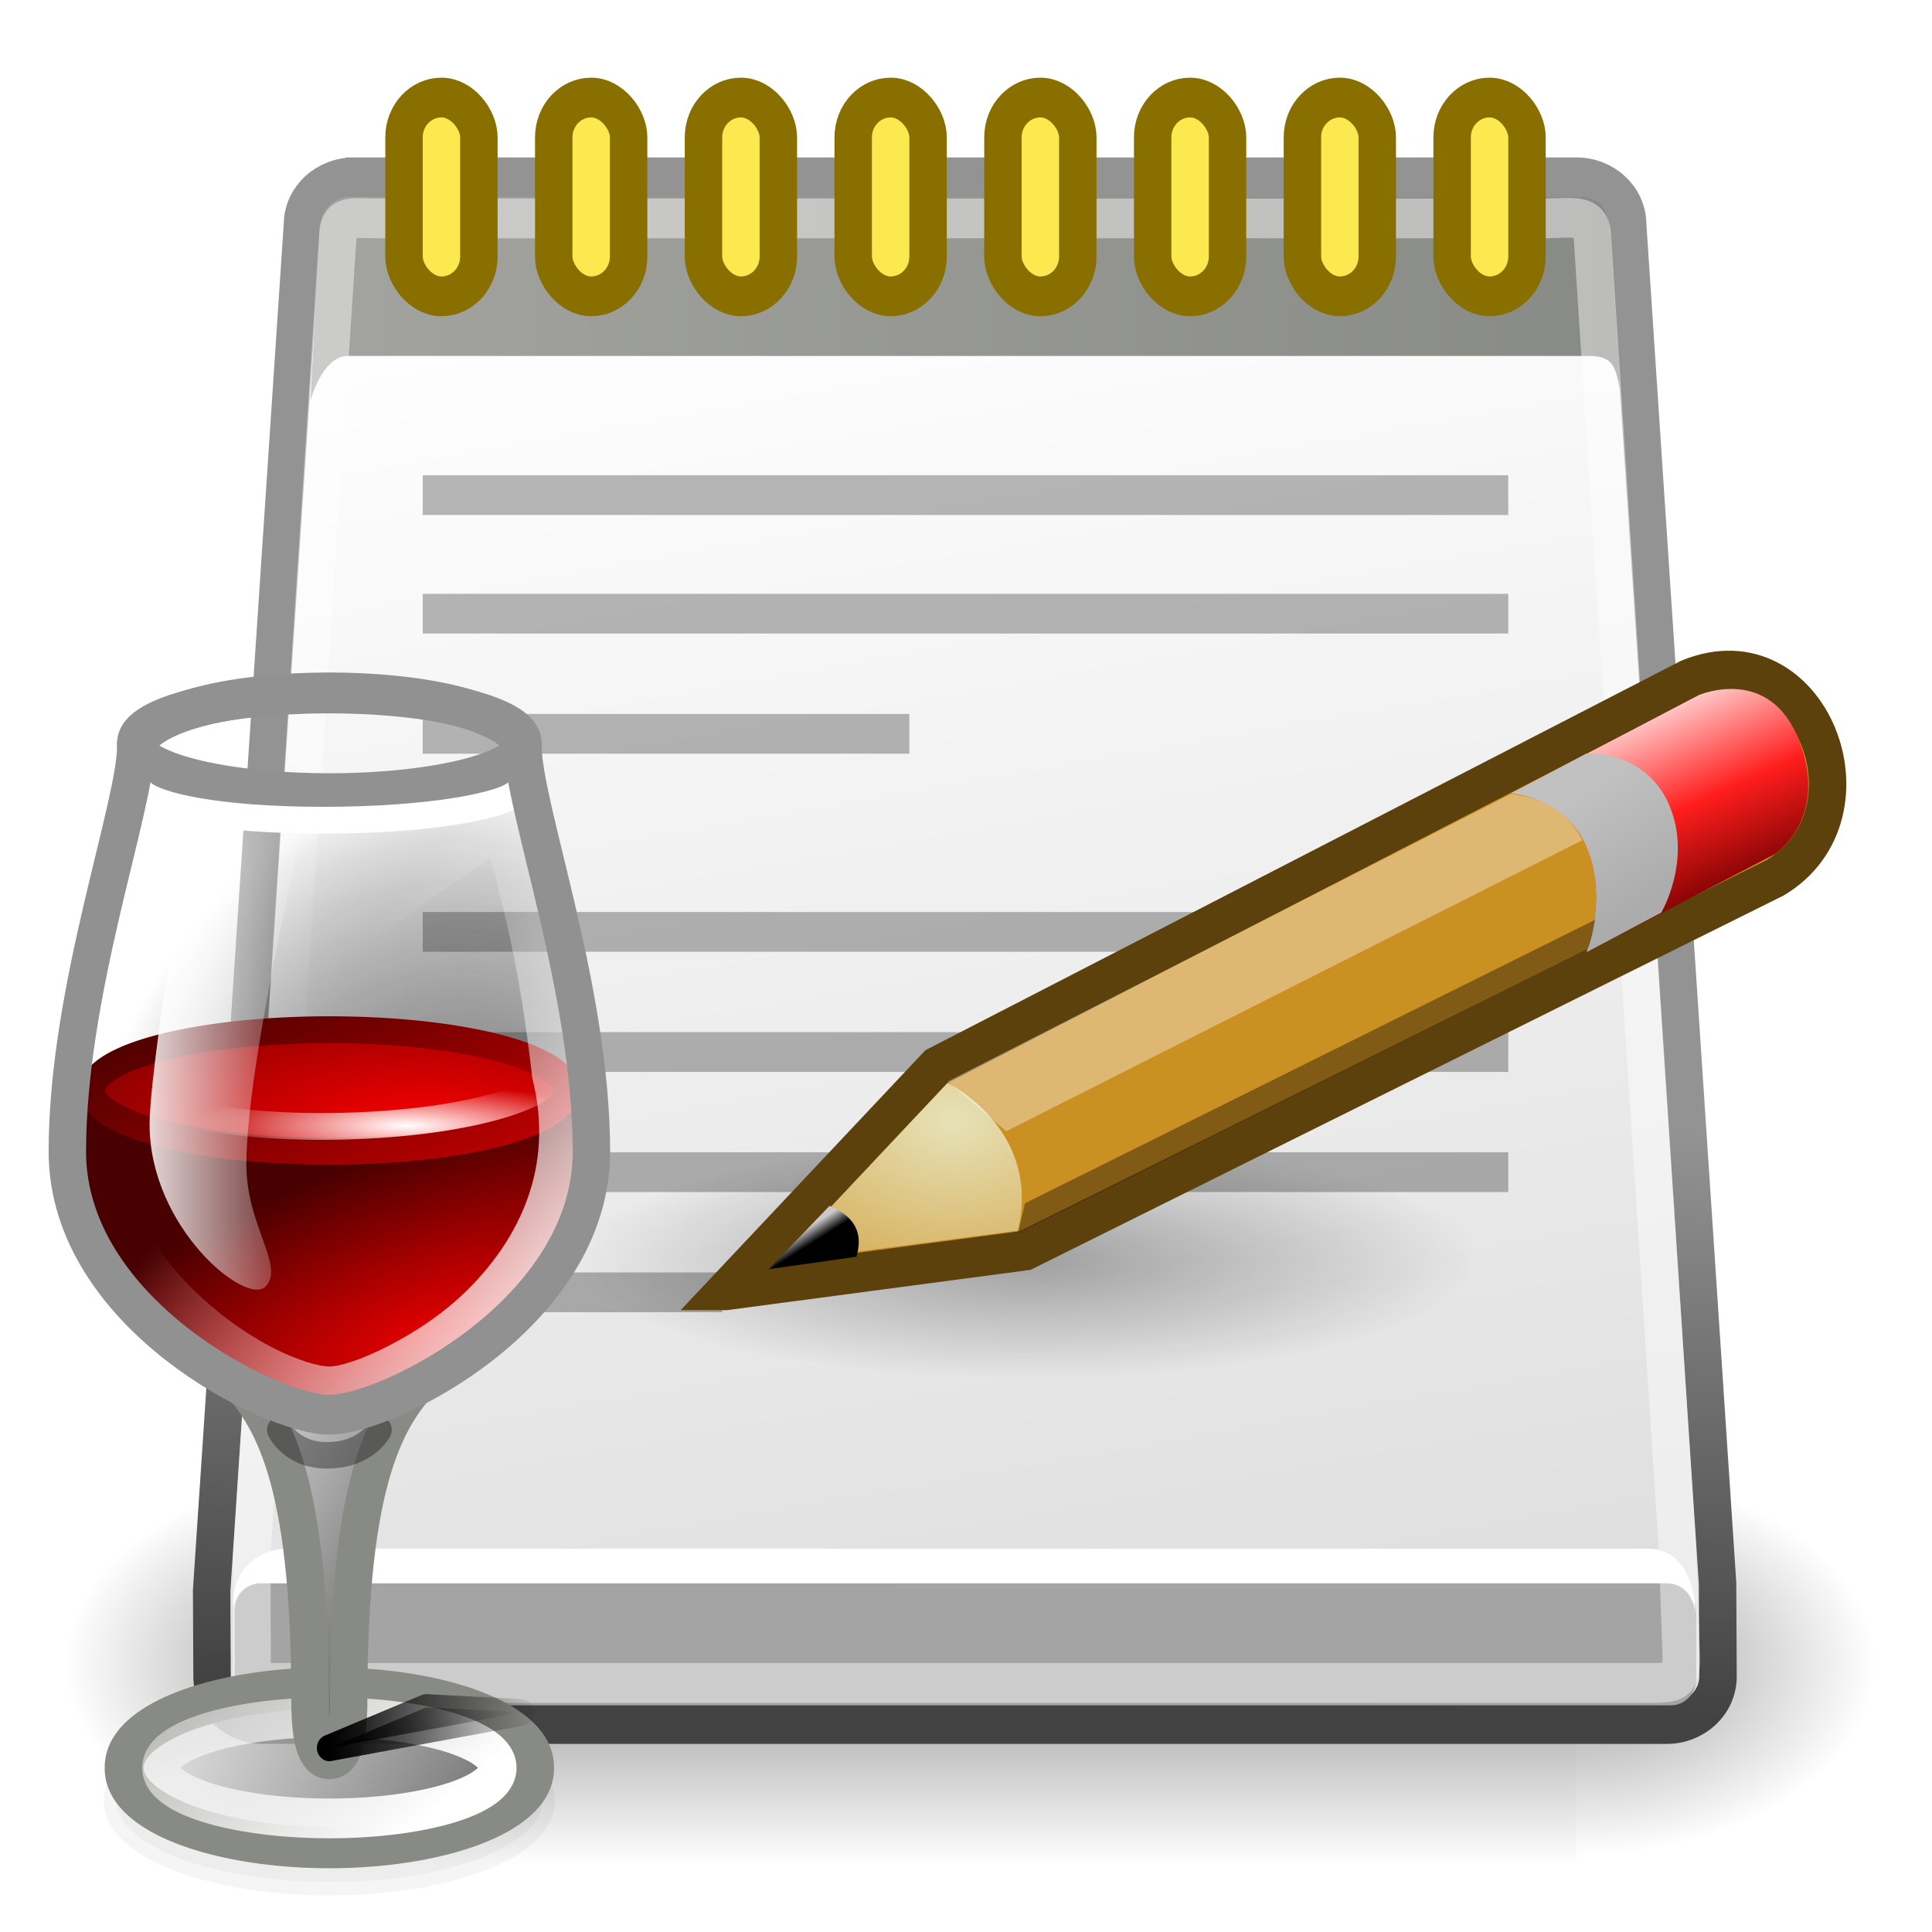 <?xml version="1.0" encoding="UTF-8" standalone="no"?>
<!-- Created with Inkscape (http://www.inkscape.org/) -->

<svg
   xmlns:dc="http://purl.org/dc/elements/1.1/"
   xmlns:cc="http://creativecommons.org/ns#"
   xmlns:rdf="http://www.w3.org/1999/02/22-rdf-syntax-ns#"
   xmlns:svg="http://www.w3.org/2000/svg"
   xmlns="http://www.w3.org/2000/svg"
   xmlns:xlink="http://www.w3.org/1999/xlink"
   xmlns:sodipodi="http://sodipodi.sourceforge.net/DTD/sodipodi-0.dtd"
   xmlns:inkscape="http://www.inkscape.org/namespaces/inkscape"
   width="64"
   height="64"
   id="svg4640"
   version="1.1"
   inkscape:version="0.91 r13725"
   viewBox="0 0 64 64"
   sodipodi:docname="notepad.svg">
  <defs
     id="defs4642">
    <linearGradient
       inkscape:collect="always"
       xlink:href="#linearGradient4001"
       id="linearGradient3315"
       gradientUnits="userSpaceOnUse"
       gradientTransform="matrix(0.067,0,0,0.041,8.377,29.939)"
       x1="302.86"
       y1="366.65"
       x2="302.86"
       y2="609.51" />
    <linearGradient
       id="linearGradient4001"
       y2="609.51"
       gradientUnits="userSpaceOnUse"
       x2="302.86"
       gradientTransform="matrix(0.067,0,0,0.041,8.377,29.939)"
       y1="366.65"
       x1="302.86">
      <stop
         id="stop5050-9"
         stop-color="#000"
         stop-opacity="0"
         offset="0" />
      <stop
         id="stop5056-0"
         stop-color="#000"
         offset="0.5" />
      <stop
         id="stop5052-8"
         stop-color="#000"
         stop-opacity="0"
         offset="1" />
    </linearGradient>
    <radialGradient
       inkscape:collect="always"
       xlink:href="#linearGradient5060"
       id="radialGradient3317"
       gradientUnits="userSpaceOnUse"
       gradientTransform="matrix(0.067,0,0,0.041,8.39,29.939)"
       cx="605.71"
       cy="486.65"
       r="117.14" />
    <linearGradient
       id="linearGradient5060">
      <stop
         id="stop5062"
         stop-color="#000"
         offset="0" />
      <stop
         id="stop5064"
         stop-color="#000"
         stop-opacity="0"
         offset="1" />
    </linearGradient>
    <radialGradient
       inkscape:collect="always"
       xlink:href="#linearGradient5060"
       id="radialGradient3319"
       gradientUnits="userSpaceOnUse"
       gradientTransform="matrix(-0.067,0,0,0.041,56.848,29.939)"
       cx="605.71"
       cy="486.65"
       r="117.14" />
    <linearGradient
       inkscape:collect="always"
       xlink:href="#linearGradient3990"
       id="linearGradient3321"
       gradientUnits="userSpaceOnUse"
       gradientTransform="matrix(1.138,0,0,1,6.333,8)"
       x1="21.043"
       y1="42.833"
       x2="14.284"
       y2="6.833" />
    <linearGradient
       id="linearGradient3990"
       y2="6.833"
       gradientUnits="userSpaceOnUse"
       x2="14.284"
       gradientTransform="matrix(1.138,0,0,1,6.333,8)"
       y1="42.833"
       x1="21.043">
      <stop
         id="stop2857-6"
         stop-color="#dfdfdf"
         offset="0" />
      <stop
         id="stop2859-3"
         stop-color="#FFF"
         offset="1" />
    </linearGradient>
    <linearGradient
       inkscape:collect="always"
       xlink:href="#linearGradient3992"
       id="linearGradient3323"
       gradientUnits="userSpaceOnUse"
       gradientTransform="translate(8.994,8)"
       x1="26.612"
       y1="28.083"
       x2="26.228"
       y2="42.833" />
    <linearGradient
       id="linearGradient3992"
       y2="42.833"
       gradientUnits="userSpaceOnUse"
       x2="26.228"
       gradientTransform="translate(8.994,8)"
       y1="28.083"
       x1="26.612">
      <stop
         id="stop2875-5"
         stop-color="#939393"
         offset="0" />
      <stop
         id="stop2877-6"
         stop-color="#424242"
         offset="1" />
    </linearGradient>
    <radialGradient
       inkscape:collect="always"
       xlink:href="#radialGradient3987"
       id="radialGradient3325"
       gradientUnits="userSpaceOnUse"
       gradientTransform="matrix(0.617,0,0,0.153,19.608,33.549)"
       cx="23.562"
       cy="40.438"
       r="19.562" />
    <radialGradient
       id="radialGradient3987"
       gradientUnits="userSpaceOnUse"
       cy="40.438"
       cx="23.562"
       gradientTransform="matrix(0.617,0,0,0.153,19.608,33.549)"
       r="19.562">
      <stop
         id="stop2867-1"
         stop-color="#000"
         offset="0" />
      <stop
         id="stop2869-5"
         stop-color="#000"
         stop-opacity="0"
         offset="1" />
    </radialGradient>
    <linearGradient
       inkscape:collect="always"
       xlink:href="#linearGradient3982"
       id="linearGradient3327"
       gradientUnits="userSpaceOnUse"
       gradientTransform="translate(8.994,8)"
       x1="6"
       y1="7.562"
       x2="40.984"
       y2="7.562" />
    <linearGradient
       id="linearGradient3982"
       y2="7.562"
       gradientUnits="userSpaceOnUse"
       x2="40.984"
       gradientTransform="translate(8.994,8)"
       y1="7.562"
       x1="6">
      <stop
         id="stop2921-8"
         stop-color="#a3a4a0"
         offset="0" />
      <stop
         id="stop2923-4"
         stop-color="#888a85"
         offset="1" />
    </linearGradient>
    <linearGradient
       inkscape:collect="always"
       xlink:href="#linearGradient3962"
       id="linearGradient3329"
       gradientUnits="userSpaceOnUse"
       gradientTransform="translate(3.082,8)"
       x1="48.906"
       y1="17.376"
       x2="50.988"
       y2="22.251" />
    <linearGradient
       id="linearGradient3962"
       y2="22.251"
       gradientUnits="userSpaceOnUse"
       x2="50.988"
       gradientTransform="translate(3.082,8)"
       y1="17.376"
       x1="48.906">
      <stop
         id="stop2968-1"
         stop-color="#ffd1d1"
         offset="0" />
      <stop
         id="stop3006-0"
         stop-color="#ff1d1d"
         offset="0.5" />
      <stop
         id="stop2970-3"
         stop-color="#6f0000"
         offset="1" />
    </linearGradient>
    <linearGradient
       inkscape:collect="always"
       xlink:href="#linearGradient3959"
       id="linearGradient3331"
       gradientUnits="userSpaceOnUse"
       gradientTransform="translate(3.082,8)"
       x1="46"
       y1="19.812"
       x2="47.688"
       y2="22.625" />
    <linearGradient
       id="linearGradient3959"
       y2="22.625"
       gradientUnits="userSpaceOnUse"
       x2="47.688"
       gradientTransform="translate(3.082,8)"
       y1="19.812"
       x1="46">
      <stop
         id="stop2976"
         stop-color="#c1c1c1"
         offset="0" />
      <stop
         id="stop2978"
         stop-color="#acacac"
         offset="1" />
    </linearGradient>
    <radialGradient
       inkscape:collect="always"
       xlink:href="#radialGradient3956"
       id="radialGradient3333"
       gradientUnits="userSpaceOnUse"
       gradientTransform="matrix(2.924,0,0,2.03,-52.804,-19.884)"
       cx="29.053"
       cy="27.641"
       r="3.241" />
    <radialGradient
       id="radialGradient3956"
       gradientUnits="userSpaceOnUse"
       cy="27.641"
       cx="29.053"
       gradientTransform="matrix(2.924,0,0,2.03,-52.804,-19.884)"
       r="3.241">
      <stop
         id="stop2986-4"
         stop-color="#e7e2b8"
         offset="0" />
      <stop
         id="stop2988-4"
         stop-color="#e7e2b8"
         stop-opacity="0"
         offset="1" />
    </radialGradient>
    <linearGradient
       inkscape:collect="always"
       xlink:href="#linearGradient3953"
       id="linearGradient3335"
       gradientUnits="userSpaceOnUse"
       gradientTransform="translate(2.925,8.125)"
       x1="25.719"
       y1="31.047"
       x2="25.515"
       y2="30.703" />
    <linearGradient
       id="linearGradient3953"
       y2="30.703"
       gradientUnits="userSpaceOnUse"
       x2="25.515"
       gradientTransform="translate(2.925,8.125)"
       y1="31.047"
       x1="25.719">
      <stop
         id="stop2996-4"
         stop-color="#000"
         offset="0" />
      <stop
         id="stop2998-7"
         stop-color="#c9c9c9"
         offset="1" />
    </linearGradient>
    <radialGradient
       inkscape:collect="always"
       xlink:href="#radialGradient3948"
       id="radialGradient3337"
       gradientUnits="userSpaceOnUse"
       gradientTransform="matrix(0.421,0,0,0.104,-0.9,34.626)"
       cx="37.375"
       cy="33.188"
       r="14.625" />
    <radialGradient
       id="radialGradient3948"
       gradientUnits="userSpaceOnUse"
       cy="33.188"
       cx="37.375"
       gradientTransform="matrix(0.421,0,0,0.104,-0.9,34.626)"
       r="14.625">
      <stop
         id="stop4335-3"
         stop-color="#000"
         offset="0" />
      <stop
         id="stop4337-1"
         stop-color="#000"
         stop-opacity="0"
         offset="1" />
    </radialGradient>
    <radialGradient
       inkscape:collect="always"
       xlink:href="#radialGradient3944"
       id="radialGradient3339"
       gradientUnits="userSpaceOnUse"
       gradientTransform="matrix(1.591,-0.078,0.099,1.958,-26.882,-1.554)"
       cx="27.5"
       cy="22.614"
       r="6.5" />
    <radialGradient
       id="radialGradient3944"
       gradientUnits="userSpaceOnUse"
       cy="22.614"
       cx="27.5"
       gradientTransform="matrix(1.591,-0.078,0.099,1.958,-26.882,-1.554)"
       r="6.5">
      <stop
         id="stop3348-5"
         stop-color="#737373"
         offset="0" />
      <stop
         id="stop3350-9"
         stop-color="#000"
         stop-opacity="0"
         offset="1" />
    </radialGradient>
    <linearGradient
       inkscape:collect="always"
       xlink:href="#linearGradient3941"
       id="linearGradient3341"
       gradientUnits="userSpaceOnUse"
       gradientTransform="matrix(1.274,0,0,1.029,-13.813,41.195)"
       x1="27.681"
       y1="14.243"
       x2="21.44"
       y2="9.277" />
    <linearGradient
       id="linearGradient3941"
       y2="9.277"
       gradientUnits="userSpaceOnUse"
       x2="21.44"
       gradientTransform="matrix(1.274,0,0,1.029,-13.813,41.195)"
       y1="14.243"
       x1="27.681">
      <stop
         id="stop3230-2"
         stop-color="#373737"
         offset="0" />
      <stop
         id="stop3232-1"
         stop-color="#cfcfcf"
         stop-opacity="0.678"
         offset="1" />
    </linearGradient>
    <linearGradient
       inkscape:collect="always"
       xlink:href="#linearGradient3198"
       id="linearGradient3343"
       gradientUnits="userSpaceOnUse"
       gradientTransform="matrix(1.282,0,0,0.94,-13.982,42.174)"
       x1="25.269"
       y1="12.038"
       x2="17.799"
       y2="5.035" />
    <linearGradient
       id="linearGradient3198">
      <stop
         id="stop3200"
         stop-color="#FFF"
         offset="0" />
      <stop
         id="stop3202"
         stop-color="#FFF"
         stop-opacity="0"
         offset="1" />
    </linearGradient>
    <linearGradient
       inkscape:collect="always"
       xlink:href="#linearGradient3935"
       id="linearGradient3345"
       gradientUnits="userSpaceOnUse"
       gradientTransform="matrix(1.034,0,0,1.02,-9.321,16.104)"
       x1="29"
       y1="33"
       x2="19"
       y2="27" />
    <linearGradient
       id="linearGradient3935"
       y2="27"
       gradientUnits="userSpaceOnUse"
       x2="19"
       gradientTransform="matrix(1.034,0,0,1.02,-9.321,16.104)"
       y1="33"
       x1="29">
      <stop
         id="stop3222-4"
         stop-color="#373737"
         offset="0" />
      <stop
         id="stop3224-1"
         stop-color="#FFF"
         offset="1" />
    </linearGradient>
    <radialGradient
       inkscape:collect="always"
       xlink:href="#radialGradient3932"
       id="radialGradient3347"
       gradientUnits="userSpaceOnUse"
       gradientTransform="matrix(0.981,-0.322,0.119,0.352,-11.069,40.765)"
       cx="26.625"
       cy="26.577"
       r="12.5" />
    <radialGradient
       id="radialGradient3932"
       gradientUnits="userSpaceOnUse"
       cy="26.577"
       cx="26.625"
       gradientTransform="matrix(0.981,-0.322,0.119,0.352,-11.069,40.765)"
       r="12.5">
      <stop
         id="stop3191-5"
         stop-color="#e40000"
         offset="0" />
      <stop
         id="stop3193-9"
         stop-color="#490000"
         offset="1" />
    </radialGradient>
    <radialGradient
       inkscape:collect="always"
       xlink:href="#radialGradient3927"
       id="radialGradient3349"
       gradientUnits="userSpaceOnUse"
       gradientTransform="matrix(1.282,0,0,0.465,-13.982,30.358)"
       cx="25.017"
       cy="13.192"
       r="9.751" />
    <radialGradient
       id="radialGradient3927"
       gradientUnits="userSpaceOnUse"
       cy="13.192"
       cx="25.017"
       gradientTransform="matrix(1.282,0,0,0.465,-13.982,30.358)"
       r="9.751">
      <stop
         id="stop3173-5"
         stop-color="#fd0000"
         offset="0" />
      <stop
         id="stop3175-3"
         stop-color="#6a0000"
         offset="1" />
    </radialGradient>
    <linearGradient
       inkscape:collect="always"
       xlink:href="#linearGradient3929"
       id="linearGradient3351"
       gradientUnits="userSpaceOnUse"
       gradientTransform="matrix(1.282,0,0,0.94,-13.982,25.137)"
       x1="27.217"
       y1="15.984"
       x2="22.036"
       y2="7.135" />
    <linearGradient
       id="linearGradient3929"
       y2="7.135"
       gradientUnits="userSpaceOnUse"
       x2="22.036"
       gradientTransform="matrix(1.282,0,0,0.94,-13.982,25.137)"
       y1="15.984"
       x1="27.217">
      <stop
         id="stop4404-8"
         stop-color="#e80000"
         offset="0" />
      <stop
         id="stop4406-3"
         stop-color="#490000"
         offset="1" />
    </linearGradient>
    <linearGradient
       inkscape:collect="always"
       xlink:href="#linearGradient3198"
       id="linearGradient3353"
       gradientUnits="userSpaceOnUse"
       gradientTransform="matrix(1.029,0,0,1.029,-9.169,16.155)"
       x1="30.376"
       y1="25.27"
       x2="22"
       y2="19" />
    <linearGradient
       inkscape:collect="always"
       xlink:href="#linearGradient3198"
       id="linearGradient3355"
       gradientUnits="userSpaceOnUse"
       gradientTransform="matrix(1.034,0,0,1.02,-8.437,15.425)"
       x1="17.605"
       y1="18.312"
       x2="23"
       y2="18.312" />
    <radialGradient
       inkscape:collect="always"
       xlink:href="#radialGradient3916"
       id="radialGradient3357"
       gradientUnits="userSpaceOnUse"
       gradientTransform="matrix(1.034,0,0,0.187,-1.06,33.705)"
       cx="18"
       cy="14.19"
       r="5.505" />
    <radialGradient
       id="radialGradient3916"
       gradientUnits="userSpaceOnUse"
       cy="14.19"
       cx="18"
       gradientTransform="matrix(1.034,0,0,0.187,-1.06,33.705)"
       r="5.505">
      <stop
         id="stop3454-8"
         stop-color="#FFF"
         offset="0" />
      <stop
         id="stop3456-9"
         stop-color="#FFF"
         stop-opacity="0"
         offset="1" />
    </radialGradient>
    <linearGradient
       inkscape:collect="always"
       xlink:href="#linearGradient3910"
       id="linearGradient3359"
       gradientUnits="userSpaceOnUse"
       gradientTransform="matrix(1.034,0,0,1.02,-1.048,23.974)"
       x1="16"
       y1="27.5"
       x2="20.5"
       y2="25.5" />
    <linearGradient
       id="linearGradient3910"
       y2="25.5"
       gradientUnits="userSpaceOnUse"
       x2="20.5"
       gradientTransform="matrix(1.034,0,0,1.02,-1.048,23.974)"
       y1="27.5"
       x1="16">
      <stop
         id="stop3375-4"
         stop-color="#000"
         offset="0" />
      <stop
         id="stop3377-3"
         stop-color="#373737"
         stop-opacity="0"
         offset="1" />
    </linearGradient>
    <linearGradient
       inkscape:collect="always"
       xlink:href="#linearGradient3912"
       id="linearGradient3361"
       gradientUnits="userSpaceOnUse"
       gradientTransform="matrix(1.034,0,0,1.02,-1.048,23.974)"
       x1="16"
       y1="27"
       x2="21.5"
       y2="27" />
    <linearGradient
       id="linearGradient3912"
       y2="27"
       gradientUnits="userSpaceOnUse"
       x2="21.5"
       gradientTransform="matrix(1.034,0,0,1.02,-1.048,23.974)"
       y1="27"
       x1="16">
      <stop
         id="stop3444-3"
         stop-color="#000"
         offset="0" />
      <stop
         id="stop3446-8"
         stop-color="#000"
         stop-opacity="0"
         offset="1" />
    </linearGradient>
  </defs>
  <sodipodi:namedview
     id="base"
     pagecolor="#ffffff"
     bordercolor="#666666"
     borderopacity="1.0"
     inkscape:pageopacity="0.0"
     inkscape:pageshadow="2"
     inkscape:zoom="3.8890873"
     inkscape:cx="3.1279752"
     inkscape:cy="37.40875"
     inkscape:current-layer="layer1"
     showgrid="true"
     inkscape:document-units="px"
     inkscape:grid-bbox="true"
     inkscape:window-width="1410"
     inkscape:window-height="855"
     inkscape:window-x="30"
     inkscape:window-y="0"
     inkscape:window-maximized="1" />
  <g
     id="layer1"
     inkscape:label="Layer 1"
     inkscape:groupmode="layer">
    <g
       id="g3219"
       transform="matrix(1.24,0,0,1.317,-8.309,-10.597)">
      <rect
         x="16.426"
         y="45.009"
         width="32.386"
         height="9.982"
         id="rect3221"
         style="opacity:0.402;fill:url(#linearGradient3315);fill-rule:nonzero" />
      <path
         d="m 48.812,45.009 0,9.982 c 3.454,0.019 8.35,-2.236 8.35,-4.991 0,-2.755 -3.854,-4.99 -8.35,-4.99 z"
         id="path3223"
         style="opacity:0.402;fill:url(#radialGradient3317);fill-rule:nonzero"
         inkscape:connector-curvature="0" />
      <path
         d="m 16.426,45.009 0,9.982 c -3.454,0.019 -8.35,-2.236 -8.35,-4.991 0,-2.755 3.854,-4.99 8.35,-4.99 z"
         id="path3225"
         style="opacity:0.402;fill:url(#radialGradient3319);fill-rule:nonzero"
         inkscape:connector-curvature="0" />
      <path
         stroke-miterlimit="4"
         d="m 16.158,12.506 32.649,0 c 0.763,0 1.377,0.532 1.377,1.194 0,0 2.401,34.169 2.401,34.169 0,0 0.012,2.348 0.012,2.348 0,0.661 -0.614,1.194 -1.377,1.194 l -37.477,0 c -0.763,0 -1.377,-0.532 -1.377,-1.194 l -0.011,-2.167 2.425,-34.349 c 0,-0.661 0.614,-1.194 1.377,-1.194 z"
         id="path3227"
         style="fill:url(#linearGradient3321);fill-rule:evenodd;stroke:url(#linearGradient3323);stroke-width:1;stroke-linecap:butt;stroke-linejoin:miter;stroke-miterlimit:4;stroke-dashoffset:0"
         inkscape:connector-curvature="0" />
      <path
         d="m 46.2,39.75 a 12.062,3 0 0 1 -24.125,0 12.062,3 0 1 1 24.125,0 z"
         id="path3229"
         style="opacity:0.316;fill:url(#radialGradient3325);fill-rule:evenodd"
         inkscape:connector-curvature="0" />
      <rect
         x="12.971"
         y="47.868"
         width="39.048"
         height="3.072"
         ry="0.679"
         rx="0.679"
         id="rect3231"
         style="fill:#a4a4a4;fill-rule:evenodd" />
      <path
         d="m 12.921,48.443 c 0,0 0.151,-0.53 0.704,-0.575 l 37.565,0 c 0.754,0 0.805,0.751 0.805,0.751 0,0 0.024,-1.62 -1.284,-1.62 l -36.412,0 c -1.006,0.088 -1.377,0.78 -1.377,1.443 z"
         id="path3233"
         inkscape:connector-curvature="0"
         style="fill:#ffffff;fill-rule:evenodd" />
      <path
         d="m 15.244,13.734 -0.25,4.391 c 0,0 0.312,-1.125 1,-1.125 l 33.125,0 c 0.703,-0.016 0.734,0.312 0.859,0.828 0,0 -0.25,-3.875 -0.25,-3.875 -0.031,-0.547 -0.218,-0.953 -0.781,-0.953 l -32.891,0 c -0.453,0 -0.766,0.344 -0.812,0.734 z"
         id="path3235"
         style="fill:url(#linearGradient3327);fill-rule:evenodd"
         inkscape:connector-curvature="0" />
      <path
         stroke-miterlimit="4"
         d="m 16.807,13.54 31.132,0 c 0.722,0 1.303,-0.152 1.303,0.474 0,0 2.274,33.009 2.274,33.009 0,0 0.1,2.709 0.1,2.709 0,0.626 -0.139,0.644 -0.861,0.644 l -36.899,0 c -0.413,0 -0.419,-0.106 -0.419,-0.512 l -0.011,-2.67 2.296,-33.148 c 0,-0.626 0.363,-0.505 1.085,-0.505 z"
         id="path3237"
         inkscape:connector-curvature="0"
         style="opacity:0.439;fill:none;stroke:#ffffff;stroke-width:1;stroke-linecap:butt;stroke-linejoin:miter;stroke-miterlimit:4;stroke-dashoffset:0" />
      <rect
         x="17.494"
         y="10.5"
         stroke-miterlimit="4"
         width="2"
         height="5"
         ry="1"
         rx="1"
         style="fill:#fce94f;fill-rule:evenodd;stroke:#886f00;stroke-width:1;stroke-linecap:butt;stroke-linejoin:miter;stroke-miterlimit:4;stroke-dasharray:none;stroke-dashoffset:0"
         id="rect3239" />
      <rect
         x="21.494"
         y="10.5"
         stroke-miterlimit="4"
         width="2"
         height="5"
         ry="1"
         rx="1"
         style="fill:#fce94f;fill-rule:evenodd;stroke:#886f00;stroke-width:1;stroke-linecap:butt;stroke-linejoin:miter;stroke-miterlimit:4;stroke-dasharray:none;stroke-dashoffset:0"
         id="rect3241" />
      <rect
         x="25.494"
         y="10.5"
         stroke-miterlimit="4"
         width="2"
         height="5"
         ry="1"
         rx="1"
         style="fill:#fce94f;fill-rule:evenodd;stroke:#886f00;stroke-width:1;stroke-linecap:butt;stroke-linejoin:miter;stroke-miterlimit:4;stroke-dasharray:none;stroke-dashoffset:0"
         id="rect3243" />
      <rect
         x="29.494"
         y="10.5"
         stroke-miterlimit="4"
         width="2"
         height="5"
         ry="1"
         rx="1"
         style="fill:#fce94f;fill-rule:evenodd;stroke:#886f00;stroke-width:1;stroke-linecap:butt;stroke-linejoin:miter;stroke-miterlimit:4;stroke-dasharray:none;stroke-dashoffset:0"
         id="rect3245" />
      <rect
         x="33.494"
         y="10.5"
         stroke-miterlimit="4"
         width="2"
         height="5"
         ry="1"
         rx="1"
         style="fill:#fce94f;fill-rule:evenodd;stroke:#886f00;stroke-width:1;stroke-linecap:butt;stroke-linejoin:miter;stroke-miterlimit:4;stroke-dasharray:none;stroke-dashoffset:0"
         id="rect3247" />
      <rect
         x="37.494"
         y="10.5"
         stroke-miterlimit="4"
         width="2"
         height="5"
         ry="1"
         rx="1"
         style="fill:#fce94f;fill-rule:evenodd;stroke:#886f00;stroke-width:1;stroke-linecap:butt;stroke-linejoin:miter;stroke-miterlimit:4;stroke-dasharray:none;stroke-dashoffset:0"
         id="rect3249" />
      <rect
         x="41.494"
         y="10.5"
         stroke-miterlimit="4"
         width="2"
         height="5"
         ry="1"
         rx="1"
         style="fill:#fce94f;fill-rule:evenodd;stroke:#886f00;stroke-width:1;stroke-linecap:butt;stroke-linejoin:miter;stroke-miterlimit:4;stroke-dasharray:none;stroke-dashoffset:0"
         id="rect3251" />
      <rect
         x="45.494"
         y="10.5"
         stroke-miterlimit="4"
         width="2"
         height="5"
         ry="1"
         rx="1"
         style="fill:#fce94f;fill-rule:evenodd;stroke:#886f00;stroke-width:1;stroke-linecap:butt;stroke-linejoin:miter;stroke-miterlimit:4;stroke-dasharray:none;stroke-dashoffset:0"
         id="rect3253" />
      <rect
         x="17.994"
         y="20"
         width="29"
         height="1"
         id="rect3255"
         style="opacity:0.281;fill:#000000;fill-rule:evenodd" />
      <rect
         x="17.994"
         y="22.982"
         width="29"
         height="1"
         id="rect3257"
         style="opacity:0.281;fill:#000000;fill-rule:evenodd" />
      <rect
         x="17.994"
         y="26.004"
         width="13"
         height="1"
         id="rect3259"
         style="opacity:0.281;fill:#000000;fill-rule:evenodd" />
      <rect
         x="17.994"
         y="30.986"
         width="29"
         height="1"
         id="rect3261"
         style="opacity:0.281;fill:#000000;fill-rule:evenodd" />
      <rect
         x="17.994"
         y="34.008"
         width="29"
         height="1"
         id="rect3263"
         style="opacity:0.281;fill:#000000;fill-rule:evenodd" />
      <rect
         x="17.994"
         y="37.03"
         width="29"
         height="1"
         id="rect3265"
         style="opacity:0.281;fill:#000000;fill-rule:evenodd" />
      <rect
         x="17.994"
         y="40.052"
         width="8"
         height="1"
         id="rect3267"
         style="opacity:0.281;fill:#000000;fill-rule:evenodd" />
      <path
         stroke-miterlimit="4"
         d="m 26.092,40.5 5.625,-5.625 20.094,-9.75 c 3.25,-1.25 5.188,3.375 2.312,5 l -20.031,9.375 -8,1 z"
         style="fill:#cb9022;fill-rule:evenodd;stroke:#5c410c;stroke-width:1;stroke-linecap:butt;stroke-linejoin:miter;stroke-miterlimit:4;stroke-dasharray:none;stroke-dashoffset:0"
         id="path3269"
         inkscape:connector-curvature="0" />
      <path
         d="m 47.082,28 c 0,0 1.438,0.094 2,1.344 0.579,1.288 0,2.656 0,2.656 l 5.031,-2.469 c 0,0 1.452,-0.881 0.656,-2.844 -0.785,-1.936 -2.688,-1.156 -2.688,-1.156 l -5,2.469 z"
         id="path3271"
         style="fill:url(#linearGradient3329);fill-rule:evenodd"
         inkscape:connector-curvature="0" />
      <path
         d="m 47.082,28 c 0,0 1.438,0.094 2,1.344 0.579,1.288 0,2.656 0,2.656 l 2,-1 c 0,0 0.827,-1.319 0.219,-2.688 -0.626,-1.406 -2.219,-1.312 -2.219,-1.312 l -2,1 z"
         id="path3273"
         style="fill:url(#linearGradient3331);fill-rule:evenodd"
         inkscape:connector-curvature="0" />
      <path
         d="m 27.519,39.781 4.5,-4.5 c 1.5,0.812 2.281,2.156 1.875,3.719 l -6.375,0.781 z"
         id="path3275"
         style="fill:url(#radialGradient3333);fill-rule:evenodd"
         inkscape:connector-curvature="0" />
      <path
         d="m 28.863,38.375 -1.625,1.594 2.344,-0.312 c 0.219,-0.719 -0.188,-1.062 -0.719,-1.281 z"
         id="path3277"
         style="fill:url(#linearGradient3335);fill-rule:evenodd"
         inkscape:connector-curvature="0" />
      <path
         d="m 32.019,35.25 1.562,1.25 15.387,-7.319 c -0.445,-0.856 -1.242,-1.084 -1.903,-1.162 l -15.047,7.231 z"
         id="path3279"
         inkscape:connector-curvature="0"
         style="fill:#ffffff;fill-opacity:0.364;fill-rule:evenodd" />
      <path
         d="m 33.894,39.062 0.188,-0.75 15.231,-7.13 c 0,0 -0.11,0.614 -0.216,0.749 l -15.203,7.131 z"
         id="path3281"
         inkscape:connector-curvature="0"
         style="fill:#000000;fill-opacity:0.364;fill-rule:evenodd" />
      <path
         d="m 20.976,38.083 a 6.153,1.524 0 0 1 -12.305,0 6.153,1.524 0 1 1 12.305,0 z"
         id="path3283"
         style="opacity:0.07;fill:url(#radialGradient3337)"
         inkscape:connector-curvature="0" />
      <path
         stroke-miterlimit="0"
         d="m 21.188,53.331 a 5.688,2.053 0 0 1 -11.376,0 5.688,2.053 0 1 1 11.376,0 z"
         style="opacity:0.2;fill:#000000;stroke:#000000;stroke-width:0.674;stroke-linecap:round;stroke-linejoin:round;stroke-miterlimit:0;stroke-dasharray:none;filter:url(#filter3436)"
         id="path3285"
         inkscape:connector-curvature="0" />
      <path
         d="m 20.671,26.809 c -0.517,-1.02 -9.825,-1.02 -10.342,0 0,1.529 -1.551,6.117 -1.551,10.196 0,4.078 5.171,6.627 6.722,6.627 1.551,0 6.722,-2.549 6.722,-6.627 0,-4.078 -1.551,-8.666 -1.551,-10.196 z"
         id="path3287"
         style="fill:url(#radialGradient3339);fill-rule:evenodd"
         inkscape:connector-curvature="0" />
      <path
         stroke-miterlimit="0"
         d="m 20.978,52.512 a 5.479,1.978 0 1 1 -10.957,0 5.479,1.978 0 1 1 10.957,0 z"
         style="fill:url(#linearGradient3341);stroke:#888a85;stroke-width:1.043;stroke-linecap:round;stroke-linejoin:round;stroke-miterlimit:0;stroke-dasharray:none"
         id="path3289"
         inkscape:connector-curvature="0" />
      <path
         stroke-miterlimit="0"
         d="m 20,52.512 a 4.5,1.272 0 1 1 -9,0 4.5,1.272 0 1 1 9,0 z"
         style="fill:none;stroke:url(#linearGradient3343);stroke-width:1;stroke-linecap:round;stroke-linejoin:round;stroke-miterlimit:0;stroke-dasharray:none"
         id="path3291"
         inkscape:connector-curvature="0" />
      <path
         d="m 12.914,42.612 c 1.034,1.02 2.068,2.549 2.068,8.156 0,1.02 0.14,1.529 0.517,1.529 0.377,0 0.517,-0.51 0.517,-1.529 0,-5.608 1.034,-7.137 2.068,-8.156"
         id="path3293"
         style="fill:url(#linearGradient3345);fill-rule:evenodd;stroke:#888a85;stroke-width:1;stroke-linecap:round;stroke-linejoin:miter"
         inkscape:connector-curvature="0" />
      <path
         d="m 8.5,35.512 c 0,6 5.449,8.12 7,8.12 1.551,0 7,-2.12 7,-8.12"
         id="path3295"
         style="fill:url(#radialGradient3347);fill-rule:evenodd"
         inkscape:connector-curvature="0" />
      <path
         stroke-miterlimit="0"
         d="m 21.833,35.475 a 6.333,1.529 0 0 1 -12.667,0 6.333,1.529 0 1 1 12.667,0 z"
         style="fill:url(#radialGradient3349);stroke:url(#linearGradient3351);stroke-width:0.674;stroke-linecap:round;stroke-linejoin:round;stroke-miterlimit:0;stroke-dasharray:none"
         id="path3297"
         inkscape:connector-curvature="0" />
      <path
         d="m 20.094,28.825 -10.5,6.906 c -0.472,2.107 0.576,3.884 1.969,5.156 0.7,0.639 1.478,1.155 2.188,1.5 0.71,0.345 1.365,0.531 1.75,0.531 0.385,0 1.046,-0.208 1.781,-0.562 0.735,-0.355 1.561,-0.852 2.281,-1.531 1.44,-1.358 2.499,-3.323 1.844,-5.781 -0.002,-0.01 -0.002,-0.021 0,-0.031 -0.326,-2.61 -0.671,-3.938 -1.312,-6.188 z"
         id="path3299"
         style="fill:none;stroke:url(#linearGradient3353);stroke-width:1;stroke-linecap:round;stroke-linejoin:miter"
         inkscape:connector-curvature="0" />
      <path
         d="m 11.731,28.679 3.103,0 c 0,0 -1.551,6.117 -1.551,8.666 0,1.529 1.034,2.549 0.517,3.059 -0.517,0.51 -3.103,-1.479 -3.103,-4.078 0,-1.02 0.517,-4.078 1.034,-7.647 z"
         id="path3301"
         style="fill:url(#linearGradient3355);fill-rule:evenodd"
         inkscape:connector-curvature="0" />
      <path
         stroke-miterlimit="0"
         d="M 20.684,26.739 A 5.184,1.24 0 1 1 20.683,26.718"
         style="fill:none;stroke:#919191;stroke-width:0.974;stroke-linecap:round;stroke-linejoin:round;stroke-miterlimit:0;stroke-dasharray:none"
         id="path3303"
         inkscape:connector-curvature="0" />
      <path
         stroke-miterlimit="0"
         d="m 20.5,27.977 c -0.333,0.333 -2.308,0.7 -5.162,0.7 -2.854,0 -4.504,-0.367 -4.838,-0.7"
         id="path3305"
         inkscape:connector-curvature="0"
         style="fill:none;stroke:#ffffff;stroke-width:0.674;stroke-linecap:round;stroke-linejoin:round;stroke-miterlimit:0" />
      <path
         stroke-miterlimit="0"
         d="m 21.5,35.012 c 0,0.57 -2.333,1.333 -6.013,1.367 -3.679,0.033 -5.987,-0.796 -5.987,-1.367"
         id="path3307"
         style="fill:none;stroke:url(#radialGradient3357);stroke-width:0.674;stroke-linecap:round;stroke-linejoin:round;stroke-miterlimit:0"
         inkscape:connector-curvature="0" />
      <path
         d="m 14.167,44.012 c 0,0 0.333,0.667 1.333,0.639 1,-0.027 1.333,-0.639 1.333,-0.639"
         id="path3309"
         inkscape:connector-curvature="0"
         style="opacity:0.35;fill:none;stroke:#000000;stroke-width:0.667px;stroke-linecap:round;stroke-linejoin:round" />
      <path
         d="m 15.5,52.012 2.586,-1.02 2.553,0.127 -5.139,0.892 z"
         id="path3311"
         style="fill:url(#linearGradient3359);fill-rule:evenodd;stroke:url(#linearGradient3361);stroke-width:0.667px;stroke-linecap:round;stroke-linejoin:round;filter:url(#filter3391)"
         inkscape:connector-curvature="0" />
      <path
         d="M 20.671,26.809 C 20,25.012 11,25.012 10.329,26.809 c 0,1.529 -1.829,6.125 -1.829,10.203 0,4.078 5.449,6.62 7,6.62 1.551,0 7,-2.541 7,-6.62 0,-4.078 -1.829,-8.674 -1.829,-10.203 z"
         id="path3313"
         inkscape:connector-curvature="0"
         style="fill:none;stroke:#919191;stroke-width:1;stroke-linecap:round;stroke-linejoin:miter" />
    </g>
  </g>
</svg>
